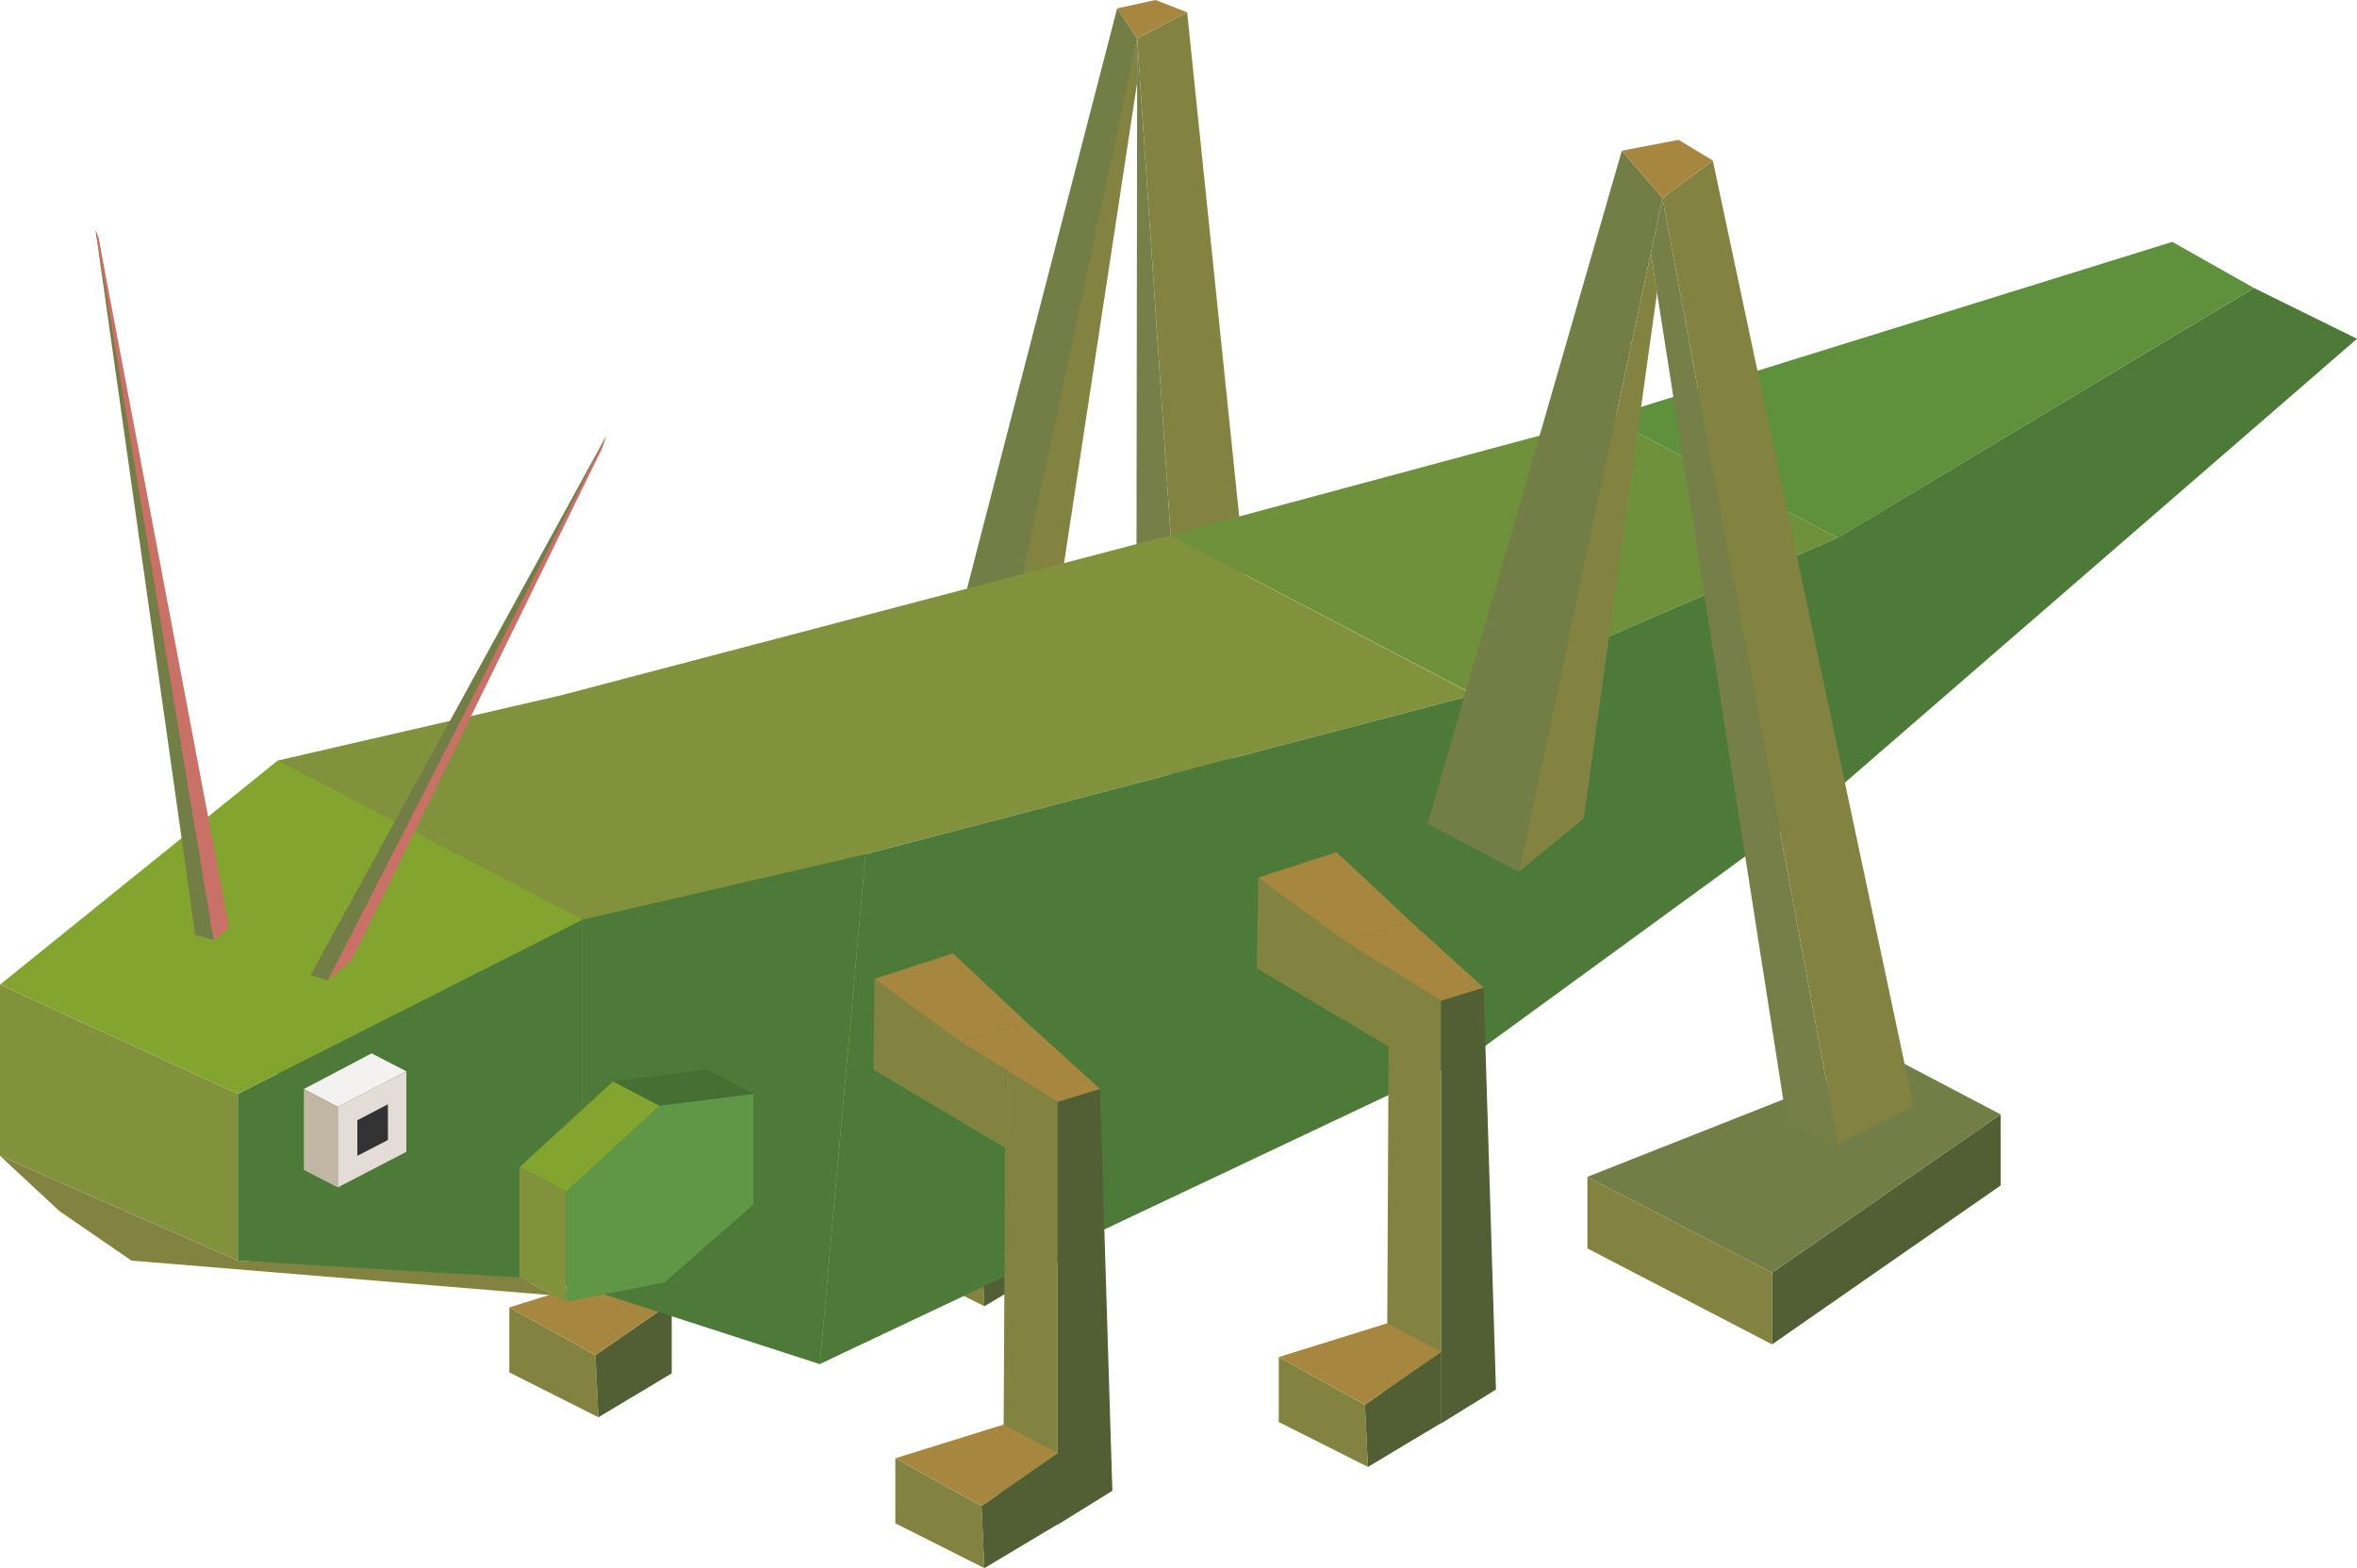 <svg xmlns="http://www.w3.org/2000/svg" viewBox="0 0 147.16 97.9"><defs><style>.cls-1{fill:#838341;}.cls-1,.cls-10,.cls-11,.cls-12,.cls-13,.cls-14,.cls-15,.cls-16,.cls-17,.cls-2,.cls-3,.cls-4,.cls-5,.cls-6,.cls-7,.cls-8,.cls-9{fill-rule:evenodd;}.cls-2{fill:#737d46;}.cls-3{fill:#777f49;}.cls-4{fill:#a7873f;}.cls-5{fill:#525e33;}.cls-6{fill:#81913c;}.cls-7{fill:#4d7a38;}.cls-8{fill:#83a530;}.cls-9{fill:#70913c;}.cls-10{fill:#5f913c;}.cls-11{fill:#5f9746;}.cls-12{fill:#456f33;}.cls-13{fill:#f4f2f0;}.cls-14{fill:#c1b5a4;}.cls-15{fill:#e3dcd7;}.cls-16{fill:#333;}.cls-17{fill:#c97067;}</style></defs><title>cricket</title><g id="Layer_2" data-name="Layer 2"><g id="Layer_3" data-name="Layer 3"><polygon class="cls-1" points="71 2.4 62.38 38.57 66.42 35.25 71 5.15 71 2.4"/><polygon class="cls-2" points="62.03 44.45 71 2.4 69.75 0.52 58.65 43.42 62.03 44.45"/><polygon class="cls-1" points="71 2.4 74.12 48.74 78.83 46.38 74.12 0.77 71 2.4"/><polygon class="cls-3" points="74.12 48.74 71 2.4 71 2.4 70.94 47.55 74.12 48.74"/><polygon class="cls-4" points="72.15 0 69.75 0.52 71 2.4 74.12 0.77 72.15 0"/><polygon class="cls-1" points="55.9 74.69 61.28 77.67 61.46 81.55 55.9 78.75 55.9 74.69"/><polygon class="cls-5" points="61.28 77.67 66.04 74.37 66.04 78.81 61.46 81.55 61.28 77.67"/><polygon class="cls-4" points="66.04 74.37 61.28 77.67 55.9 74.69 62.65 72.59 66.04 74.37"/><polygon class="cls-1" points="31.8 81.62 37.18 84.6 37.36 88.48 31.8 85.68 31.8 81.62"/><polygon class="cls-5" points="37.18 84.6 41.94 81.3 41.94 85.74 37.36 88.48 37.18 84.6"/><polygon class="cls-4" points="41.94 81.3 37.18 84.6 31.8 81.62 38.55 79.52 41.94 81.3"/><polygon class="cls-6" points="92.03 43.38 54.04 53.33 51.18 85.16 34.98 73.32 34.98 43.42 73.04 33.42 92.03 43.38"/><polygon class="cls-7" points="51.18 85.16 54.04 53.33 92.03 43.38 92.03 65.84 51.18 85.16"/><polygon class="cls-6" points="54.04 53.33 36.39 57.41 36.36 57.41 36.36 80.32 17.34 70.43 17.34 47.48 34.98 43.42 54.04 53.33"/><polygon class="cls-7" points="36.36 80.32 36.36 57.41 36.39 57.41 54.04 53.33 51.18 85.16 36.36 80.37 36.36 80.32"/><polygon class="cls-6" points="0 61.47 14.85 68.29 14.85 78.7 0 72.16 0 61.47"/><polygon class="cls-7" points="14.85 68.29 36.36 57.41 36.36 80.32 14.85 78.7 14.85 68.29"/><polygon class="cls-8" points="14.85 68.29 0 61.47 17.34 47.48 36.36 57.41 14.85 68.29"/><path class="cls-7" d="M92,43.36l22.73-9.78,26-15.6,6.43,3.17L114.75,49.24l-9,6.57L92,65.83Z"/><polygon class="cls-9" points="114.75 33.58 92.02 43.36 73.03 33.41 100.38 26.05 114.75 33.58"/><polygon class="cls-10" points="135.63 15.1 140.73 17.98 114.75 33.58 100.38 26.05 135.63 15.1"/><polygon class="cls-1" points="103.07 15.79 94.83 54.42 98.88 51.1 103.46 18.25 103.07 15.79"/><polygon class="cls-2" points="94.83 54.42 103.8 12.37 101.26 9.41 89.13 51.43 94.83 54.42"/><polygon class="cls-1" points="99.11 73.47 110.64 79.46 110.64 83.93 99.11 77.94 99.11 73.47"/><polygon class="cls-5" points="110.64 79.46 124.91 69.57 124.91 74.01 110.64 83.93 110.64 79.46"/><polygon class="cls-2" points="124.91 69.57 110.64 79.46 99.11 73.47 118.07 65.98 124.91 69.57"/><polygon class="cls-6" points="32.44 72.86 35.36 74.38 35.36 81.28 32.43 79.75 32.43 72.86 32.44 72.86"/><polygon class="cls-11" points="35.36 81.28 35.36 74.38 41.18 69.03 47.04 68.29 47.04 75.2 41.48 80.06 35.36 81.28"/><polygon class="cls-8" points="38.28 67.51 41.18 69.03 35.36 74.38 32.44 72.86 38.28 67.51"/><polygon class="cls-12" points="41.18 69.03 38.28 67.51 44.12 66.77 47.04 68.29 41.18 69.03"/><polygon class="cls-13" points="18.97 67.99 21.09 69.1 25.37 66.88 23.2 65.76 18.97 67.99"/><polygon class="cls-14" points="18.97 67.99 18.97 73.04 21.09 74.13 21.09 69.1 18.97 67.99"/><polygon class="cls-15" points="21.09 69.1 21.09 74.13 25.37 71.91 25.37 66.88 21.09 69.1"/><polygon class="cls-16" points="24.22 71.17 24.22 68.94 22.31 69.94 22.31 72.16 24.22 71.17"/><polygon class="cls-1" points="103.8 12.37 114.75 71.4 119.47 69.03 106.94 10.02 103.8 12.37"/><polygon class="cls-3" points="114.75 71.4 103.8 12.37 103.07 15.79 111.58 70.2 114.75 71.4"/><polygon class="cls-4" points="103.8 12.37 101.26 9.41 104.8 8.73 106.94 10.02 103.8 12.37"/><polygon class="cls-1" points="54.6 61.11 62.78 66.77 62.75 71.66 54.53 66.77 54.6 61.11"/><polygon class="cls-4" points="59.98 65.02 54.6 61.11 59.5 59.52 64.11 63.84 59.98 65.02"/><polygon class="cls-1" points="66.03 95.19 59.3 91.7 62.66 89.65 62.78 66.77 66.03 68.79 66.03 88.39 66.03 95.19"/><polygon class="cls-5" points="68.68 67.98 69.45 93.07 66.03 95.19 66.03 88.39 66.03 68.79 68.68 67.98"/><polygon class="cls-4" points="59.98 65.02 64.11 63.84 68.68 67.98 66.03 68.79 59.98 65.02"/><polygon class="cls-1" points="55.9 91.04 61.28 94.02 61.46 97.9 55.9 95.1 55.9 91.04"/><polygon class="cls-5" points="61.28 94.02 66.04 90.72 66.04 95.16 61.46 97.9 61.28 94.02"/><polygon class="cls-4" points="66.04 90.72 61.28 94.02 55.9 91.04 62.65 88.94 66.04 90.72"/><polygon class="cls-1" points="78.55 54.79 86.72 60.45 86.7 65.34 78.47 60.45 78.55 54.79"/><polygon class="cls-4" points="83.92 58.7 78.55 54.79 83.45 53.2 88.06 57.52 83.92 58.7"/><polygon class="cls-1" points="89.97 88.87 83.24 85.38 86.61 83.33 86.72 60.45 89.97 62.47 89.97 82.07 89.97 88.87"/><polygon class="cls-5" points="92.63 61.66 93.4 86.75 89.97 88.87 89.97 82.07 89.97 62.47 92.63 61.66"/><polygon class="cls-4" points="83.92 58.7 88.06 57.52 92.63 61.66 89.97 62.47 83.92 58.7"/><polygon class="cls-1" points="79.84 84.72 85.22 87.7 85.41 91.58 79.84 88.78 79.84 84.72"/><polygon class="cls-5" points="85.22 87.7 89.98 84.4 89.98 88.84 85.41 91.58 85.22 87.7"/><polygon class="cls-4" points="89.98 84.4 85.22 87.7 79.84 84.72 86.59 82.62 89.98 84.4"/><polygon class="cls-1" points="0 72.16 7.42 75.43 14.85 78.7 23.64 79.23 32.43 79.75 34.58 80.87 8.21 78.7 3.71 75.61 0 72.16"/><polygon class="cls-2" points="13.35 58.7 6.15 14.84 5.97 14.39 12.19 58.35 13.35 58.7"/><polygon class="cls-17" points="14.3 57.89 13.35 58.7 5.97 14.39 6.15 14.84 14.3 57.89"/><polygon class="cls-2" points="20.47 61.21 37.48 28.18 37.84 27.23 19.39 60.88 20.47 61.21"/><polygon class="cls-17" points="21.97 59.92 20.47 61.21 37.84 27.23 37.63 27.91 21.97 59.92"/></g></g></svg>